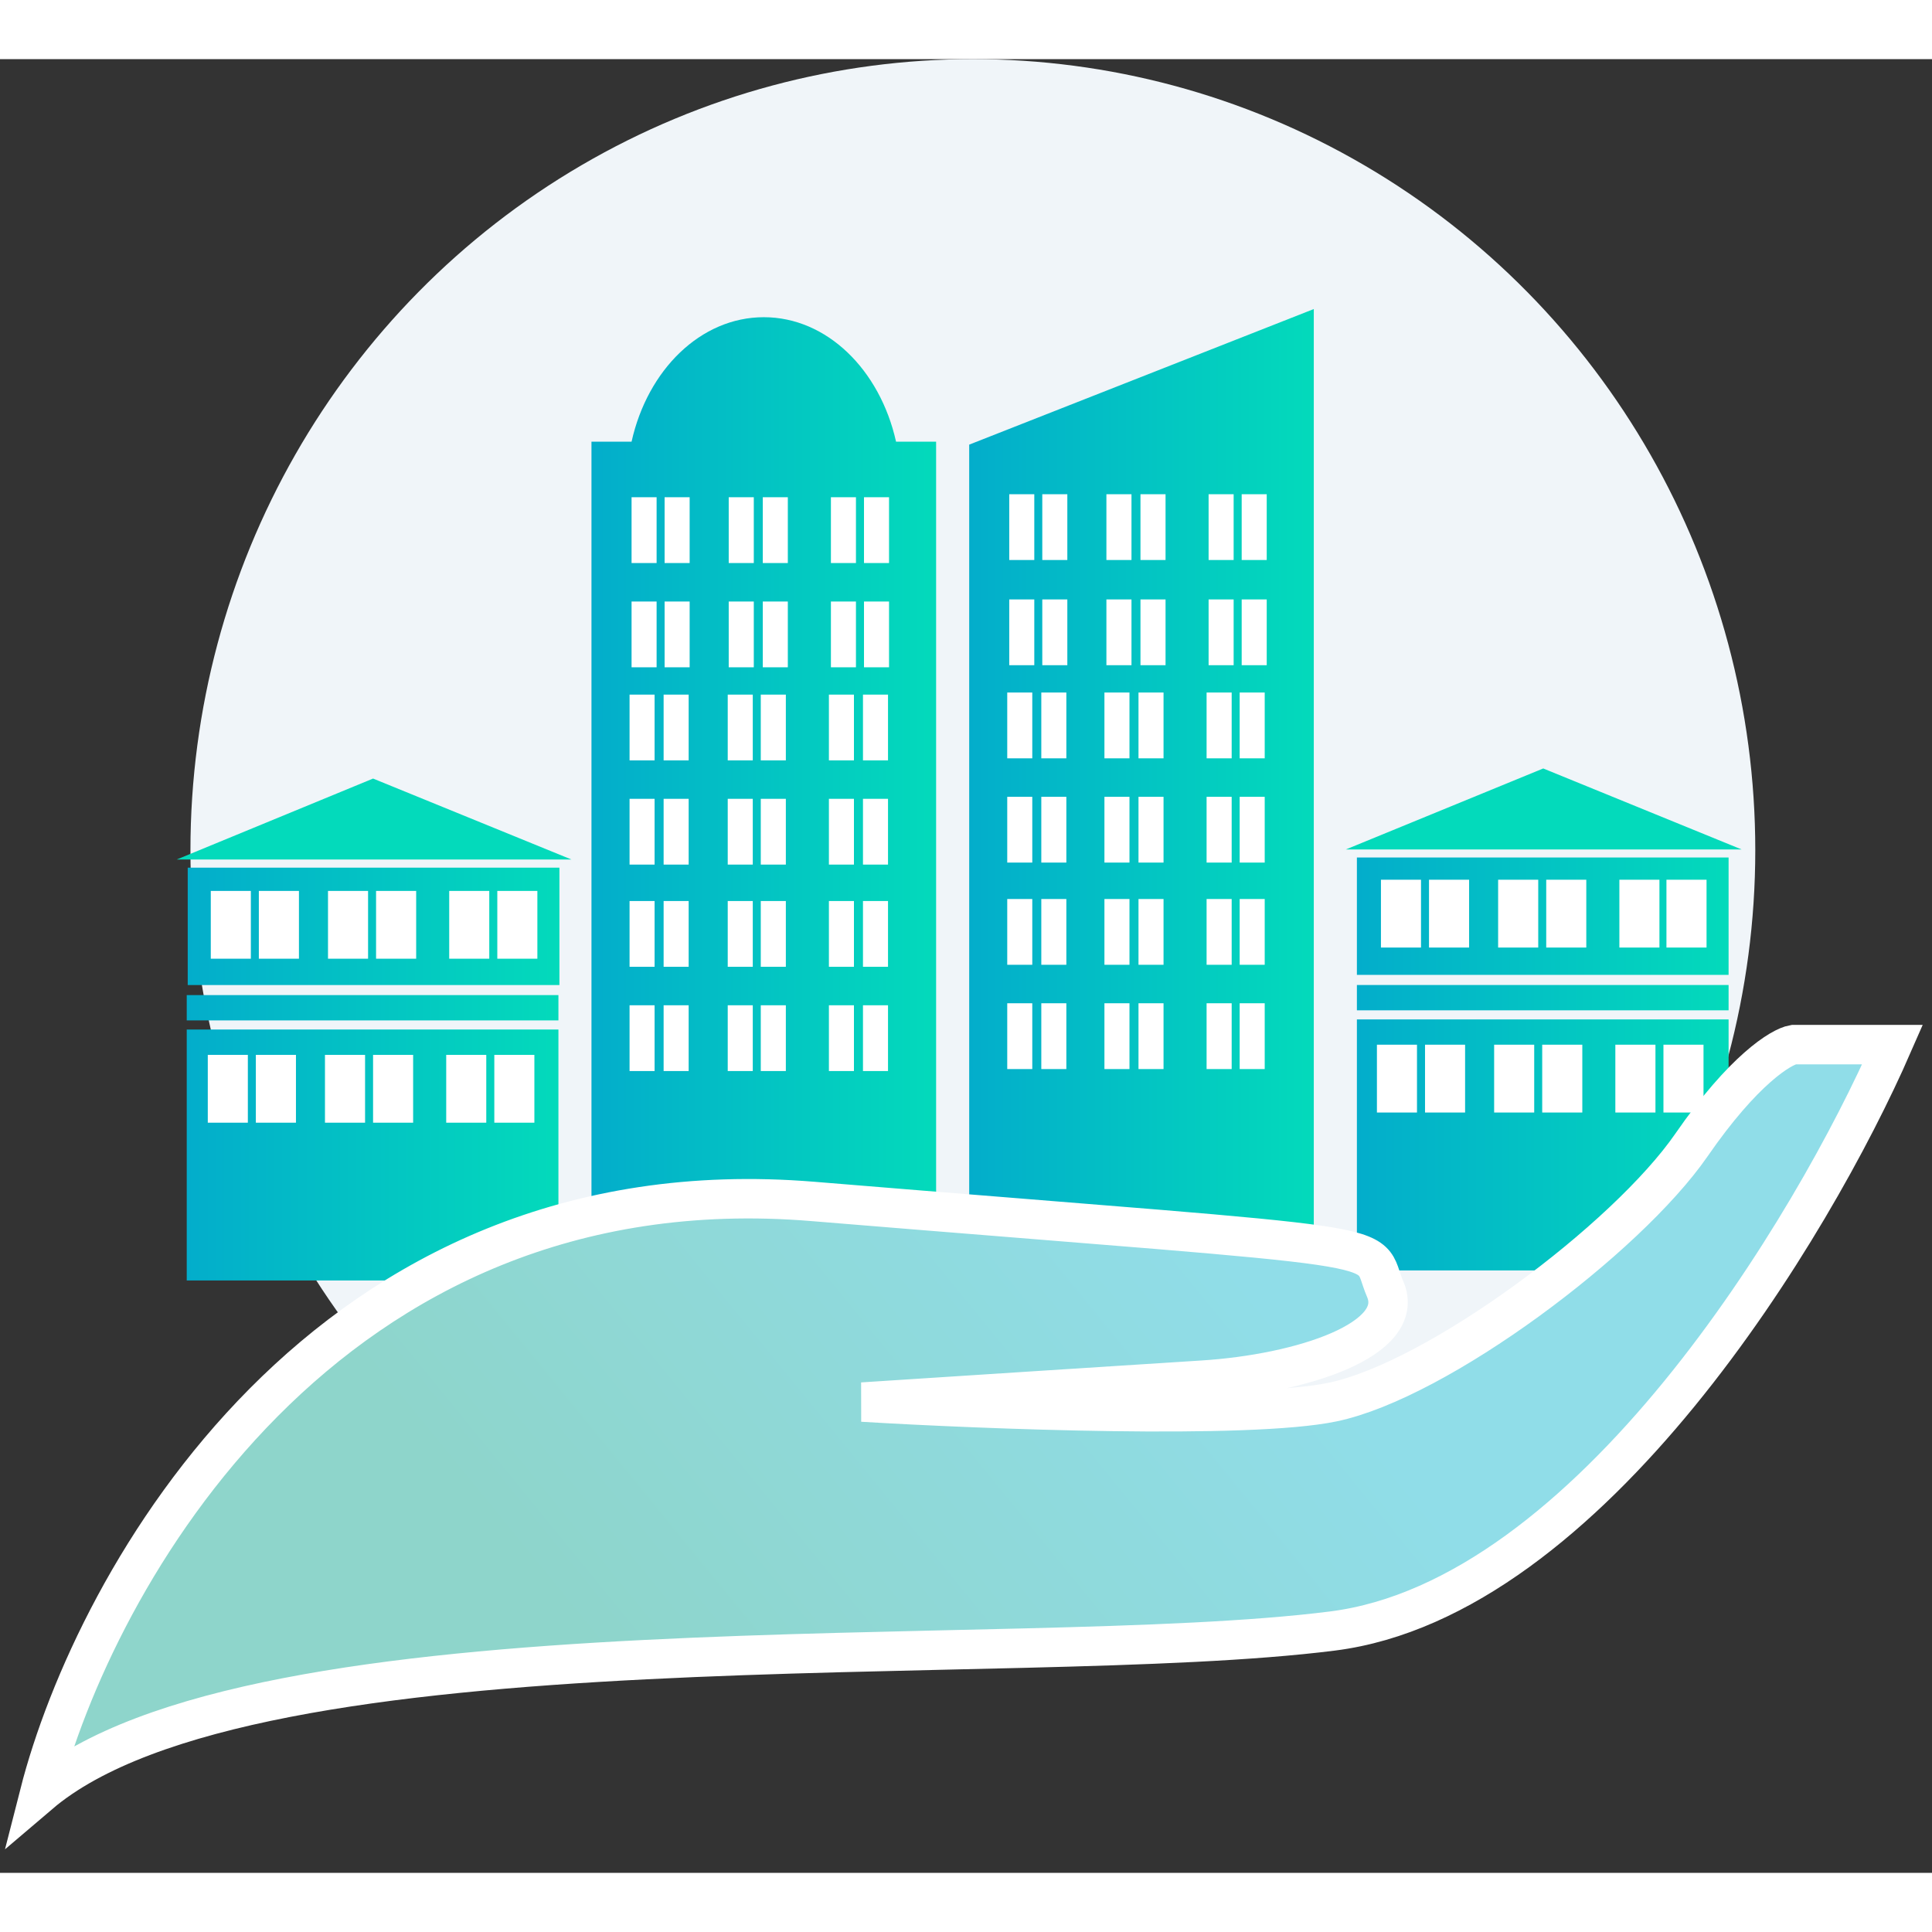 <svg width="50" height="50" viewBox="0 0 49 46" fill="none" xmlns="http://www.w3.org/2000/svg">
<rect x="0" y="0" width="49" height="46" fill="#333333" stroke="none"/>
<ellipse cx="24.674" cy="20.063" rx="19.844" ry="20.063" fill="#F0F5F9"/>
<g clip-path="url(#clip0)">
<path d="M22.726 9.702C22.319 7.88 20.972 6.545 19.372 6.545C17.771 6.545 16.424 7.88 16.018 9.702H15.001V31.004H23.742V9.702H22.726Z" fill="url(#paint0_linear)"/>
<path d="M14.188 20.506H4.761V23.483H14.188V20.506Z" fill="url(#paint1_linear)"/>
<path d="M14.163 24.611H4.736V30.976H14.163V24.611Z" fill="url(#paint2_linear)"/>
<path d="M4.482 20.299H14.493L9.462 18.246L4.482 20.299Z" fill="#03DABB"/>
<path d="M6.362 21.096H5.346V22.815H6.362V21.096Z" fill="white"/>
<path d="M7.582 21.096H6.565V22.815H7.582V21.096Z" fill="white"/>
<path d="M9.335 21.096H8.319V22.815H9.335V21.096Z" fill="white"/>
<path d="M10.555 21.096H9.538V22.815H10.555V21.096Z" fill="white"/>
<path d="M12.409 21.096H11.393V22.815H12.409V21.096Z" fill="white"/>
<path d="M13.629 21.096H12.613V22.815H13.629V21.096Z" fill="white"/>
<path d="M6.286 25.254H5.27V26.974H6.286V25.254Z" fill="white"/>
<path d="M7.506 25.254H6.489V26.974H7.506V25.254Z" fill="white"/>
<path d="M9.259 25.254H8.242V26.974H9.259V25.254Z" fill="white"/>
<path d="M10.478 25.254H9.462V26.974H10.478V25.254Z" fill="white"/>
<path d="M12.333 25.254H11.317V26.974H12.333V25.254Z" fill="white"/>
<path d="M13.553 25.254H12.537V26.974H13.553V25.254Z" fill="white"/>
<path d="M14.163 23.738H4.736V24.38H14.163V23.738Z" fill="url(#paint3_linear)"/>
<path d="M16.653 11.111H16.018V12.78H16.653V11.111Z" fill="white"/>
<path d="M17.491 11.111H16.856V12.78H17.491V11.111Z" fill="white"/>
<path d="M19.118 11.111H18.482V12.78H19.118V11.111Z" fill="white"/>
<path d="M19.981 11.111H19.346V12.78H19.981V11.111Z" fill="white"/>
<path d="M21.709 11.111H21.074V12.78H21.709V11.111Z" fill="white"/>
<path d="M22.548 11.111H21.913V12.78H22.548V11.111Z" fill="white"/>
<path d="M16.653 13.756H16.018V15.424H16.653V13.756Z" fill="white"/>
<path d="M17.491 13.756H16.856V15.424H17.491V13.756Z" fill="white"/>
<path d="M19.118 13.756H18.482V15.424H19.118V13.756Z" fill="white"/>
<path d="M19.981 13.756H19.346V15.424H19.981V13.756Z" fill="white"/>
<path d="M21.709 13.756H21.074V15.424H21.709V13.756Z" fill="white"/>
<path d="M22.548 13.756H21.913V15.424H22.548V13.756Z" fill="white"/>
<path d="M16.602 16.117H15.967V17.785H16.602V16.117Z" fill="white"/>
<path d="M17.466 16.117H16.831V17.785H17.466V16.117Z" fill="white"/>
<path d="M19.092 16.117H18.457V17.785H19.092V16.117Z" fill="white"/>
<path d="M19.931 16.117H19.295V17.785H19.931V16.117Z" fill="white"/>
<path d="M21.658 16.117H21.023V17.785H21.658V16.117Z" fill="white"/>
<path d="M22.522 16.117H21.887V17.785H22.522V16.117Z" fill="white"/>
<path d="M16.602 18.76H15.967V20.428H16.602V18.76Z" fill="white"/>
<path d="M17.466 18.76H16.831V20.428H17.466V18.76Z" fill="white"/>
<path d="M19.092 18.76H18.457V20.428H19.092V18.76Z" fill="white"/>
<path d="M19.931 18.76H19.295V20.428H19.931V18.76Z" fill="white"/>
<path d="M21.658 18.76H21.023V20.428H21.658V18.76Z" fill="white"/>
<path d="M22.522 18.76H21.887V20.428H22.522V18.76Z" fill="white"/>
<path d="M16.602 21.352H15.967V23.02H16.602V21.352Z" fill="white"/>
<path d="M17.466 21.352H16.831V23.02H17.466V21.352Z" fill="white"/>
<path d="M19.092 21.352H18.457V23.02H19.092V21.352Z" fill="white"/>
<path d="M19.931 21.352H19.295V23.02H19.931V21.352Z" fill="white"/>
<path d="M21.658 21.352H21.023V23.02H21.658V21.352Z" fill="white"/>
<path d="M22.522 21.352H21.887V23.02H22.522V21.352Z" fill="white"/>
<path d="M16.602 23.996H15.967V25.664H16.602V23.996Z" fill="white"/>
<path d="M17.466 23.996H16.831V25.664H17.466V23.996Z" fill="white"/>
<path d="M19.092 23.996H18.457V25.664H19.092V23.996Z" fill="white"/>
<path d="M19.931 23.996H19.295V25.664H19.931V23.996Z" fill="white"/>
<path d="M21.658 23.996H21.023V25.664H21.658V23.996Z" fill="white"/>
<path d="M22.522 23.996H21.887V25.664H22.522V23.996Z" fill="white"/>
<path d="M25.394 13.551H24.682V14.757H25.394V13.551Z" fill="white"/>
<path d="M25.394 15.346H24.682V16.552H25.394V15.346Z" fill="white"/>
<path d="M25.368 17.168H24.657V18.374H25.368V17.168Z" fill="white"/>
<path d="M25.394 18.889H24.682V20.095H25.394V18.889Z" fill="white"/>
<path d="M25.394 20.736H24.682V21.943H25.394V20.736Z" fill="white"/>
<path d="M25.394 22.533H24.682V23.739H25.394V22.533Z" fill="white"/>
<path d="M25.394 24.355H24.682V25.562H25.394V24.355Z" fill="white"/>
<path d="M24.581 9.777V30.926H33.321V6.338L24.581 9.777Z" fill="url(#paint4_linear)"/>
<path d="M26.232 11.035H25.597V12.703H26.232V11.035Z" fill="white"/>
<path d="M27.07 11.035H26.435V12.703H27.07V11.035Z" fill="white"/>
<path d="M28.697 11.035H28.061V12.703H28.697V11.035Z" fill="white"/>
<path d="M29.561 11.035H28.925V12.703H29.561V11.035Z" fill="white"/>
<path d="M31.288 11.035H30.653V12.703H31.288V11.035Z" fill="white"/>
<path d="M32.127 11.035H31.492V12.703H32.127V11.035Z" fill="white"/>
<path d="M26.232 13.703H25.597V15.371H26.232V13.703Z" fill="white"/>
<path d="M27.07 13.703H26.435V15.371H27.07V13.703Z" fill="white"/>
<path d="M28.697 13.703H28.061V15.371H28.697V13.703Z" fill="white"/>
<path d="M29.561 13.703H28.925V15.371H29.561V13.703Z" fill="white"/>
<path d="M31.288 13.703H30.653V15.371H31.288V13.703Z" fill="white"/>
<path d="M32.127 13.703H31.492V15.371H32.127V13.703Z" fill="white"/>
<path d="M26.181 16.064H25.546V17.733H26.181V16.064Z" fill="white"/>
<path d="M27.045 16.064H26.41V17.733H27.045V16.064Z" fill="white"/>
<path d="M28.646 16.064H28.011V17.733H28.646V16.064Z" fill="white"/>
<path d="M29.51 16.064H28.875V17.733H29.51V16.064Z" fill="white"/>
<path d="M31.238 16.064H30.602V17.733H31.238V16.064Z" fill="white"/>
<path d="M32.076 16.064H31.441V17.733H32.076V16.064Z" fill="white"/>
<path d="M26.181 18.709H25.546V20.377H26.181V18.709Z" fill="white"/>
<path d="M27.045 18.709H26.41V20.377H27.045V18.709Z" fill="white"/>
<path d="M28.646 18.709H28.011V20.377H28.646V18.709Z" fill="white"/>
<path d="M29.51 18.709H28.875V20.377H29.51V18.709Z" fill="white"/>
<path d="M31.238 18.709H30.602V20.377H31.238V18.709Z" fill="white"/>
<path d="M32.076 18.709H31.441V20.377H32.076V18.709Z" fill="white"/>
<path d="M26.181 21.301H25.546V22.969H26.181V21.301Z" fill="white"/>
<path d="M27.045 21.301H26.41V22.969H27.045V21.301Z" fill="white"/>
<path d="M28.646 21.301H28.011V22.969H28.646V21.301Z" fill="white"/>
<path d="M29.51 21.301H28.875V22.969H29.51V21.301Z" fill="white"/>
<path d="M31.238 21.301H30.602V22.969H31.238V21.301Z" fill="white"/>
<path d="M32.076 21.301H31.441V22.969H32.076V21.301Z" fill="white"/>
<path d="M26.181 23.945H25.546V25.614H26.181V23.945Z" fill="white"/>
<path d="M27.045 23.945H26.41V25.614H27.045V23.945Z" fill="white"/>
<path d="M28.646 23.945H28.011V25.614H28.646V23.945Z" fill="white"/>
<path d="M29.51 23.945H28.875V25.614H29.51V23.945Z" fill="white"/>
<path d="M31.238 23.945H30.602V25.614H31.238V23.945Z" fill="white"/>
<path d="M32.076 23.945H31.441V25.614H32.076V23.945Z" fill="white"/>
<path d="M43.841 20.248H34.414V23.225H43.841V20.248Z" fill="url(#paint5_linear)"/>
<path d="M43.841 24.355H34.414V30.721H43.841V24.355Z" fill="url(#paint6_linear)"/>
<path d="M34.134 20.044H44.171L39.14 17.99L34.134 20.044Z" fill="#03DABB"/>
<path d="M36.04 20.812H35.024V22.532H36.04V20.812Z" fill="white"/>
<path d="M37.26 20.812H36.243V22.532H37.26V20.812Z" fill="white"/>
<path d="M39.013 20.812H37.996V22.532H39.013V20.812Z" fill="white"/>
<path d="M40.232 20.812H39.216V22.532H40.232V20.812Z" fill="white"/>
<path d="M42.087 20.812H41.071V22.532H42.087V20.812Z" fill="white"/>
<path d="M43.282 20.812H42.265V22.532H43.282V20.812Z" fill="white"/>
<path d="M35.938 24.996H34.922V26.716H35.938V24.996Z" fill="white"/>
<path d="M37.158 24.996H36.142V26.716H37.158V24.996Z" fill="white"/>
<path d="M38.911 24.996H37.895V26.716H38.911V24.996Z" fill="white"/>
<path d="M40.131 24.996H39.114V26.716H40.131V24.996Z" fill="white"/>
<path d="M41.986 24.996H40.969V26.716H41.986V24.996Z" fill="white"/>
<path d="M43.205 24.996H42.189V26.716H43.205V24.996Z" fill="white"/>
<path d="M43.841 23.482H34.414V24.124H43.841V23.482Z" fill="url(#paint7_linear)"/>
</g>
<path d="M20.616 28.971C8.25 27.953 2.386 38.567 1 44.002C6.414 39.389 25.638 40.9 33.798 39.866C40.326 39.039 45.986 29.607 48 24.994H45.489C45.175 25.047 44.218 25.63 42.9 27.539C41.252 29.925 36.466 33.504 33.798 34.06C31.664 34.506 24.958 34.246 21.872 34.06C23.912 33.928 28.494 33.631 30.503 33.504C33.013 33.345 35.681 32.47 35.132 31.197C34.583 29.925 36.074 30.243 20.616 28.971Z" fill="url(#paint8_linear)" stroke="white"/>
<defs>
<linearGradient id="paint0_linear" x1="14.997" y1="18.763" x2="23.744" y2="18.763" gradientUnits="userSpaceOnUse">
<stop stop-color="#03ADCB"/>
<stop offset="1" stop-color="#03DABB"/>
</linearGradient>
<linearGradient id="paint1_linear" x1="4.757" y1="22.002" x2="14.184" y2="22.002" gradientUnits="userSpaceOnUse">
<stop stop-color="#03ADCB"/>
<stop offset="1" stop-color="#03DABB"/>
</linearGradient>
<linearGradient id="paint2_linear" x1="4.743" y1="27.799" x2="14.17" y2="27.799" gradientUnits="userSpaceOnUse">
<stop stop-color="#03ADCB"/>
<stop offset="1" stop-color="#03DABB"/>
</linearGradient>
<linearGradient id="paint3_linear" x1="4.743" y1="24.074" x2="14.17" y2="24.074" gradientUnits="userSpaceOnUse">
<stop stop-color="#03ADCB"/>
<stop offset="1" stop-color="#03DABB"/>
</linearGradient>
<linearGradient id="paint4_linear" x1="24.572" y1="18.631" x2="33.319" y2="18.631" gradientUnits="userSpaceOnUse">
<stop stop-color="#03ADCB"/>
<stop offset="1" stop-color="#03DABB"/>
</linearGradient>
<linearGradient id="paint5_linear" x1="34.422" y1="21.741" x2="43.849" y2="21.741" gradientUnits="userSpaceOnUse">
<stop stop-color="#03ADCB"/>
<stop offset="1" stop-color="#03DABB"/>
</linearGradient>
<linearGradient id="paint6_linear" x1="34.407" y1="27.54" x2="43.834" y2="27.54" gradientUnits="userSpaceOnUse">
<stop stop-color="#03ADCB"/>
<stop offset="1" stop-color="#03DABB"/>
</linearGradient>
<linearGradient id="paint7_linear" x1="34.407" y1="23.815" x2="43.834" y2="23.815" gradientUnits="userSpaceOnUse">
<stop stop-color="#03ADCB"/>
<stop offset="1" stop-color="#03DABB"/>
</linearGradient>
<linearGradient id="paint8_linear" x1="28.296" y1="26.822" x2="13.706" y2="38.727" gradientUnits="userSpaceOnUse">
<stop stop-color="#90DDE8"/>
<stop offset="1" stop-color="#8ED5CB"/>
</linearGradient>
<clipPath id="clip0">
<rect width="39.689" height="24.639" fill="white" transform="translate(4.482 6.338)"/>
</clipPath>
</defs>
</svg>
